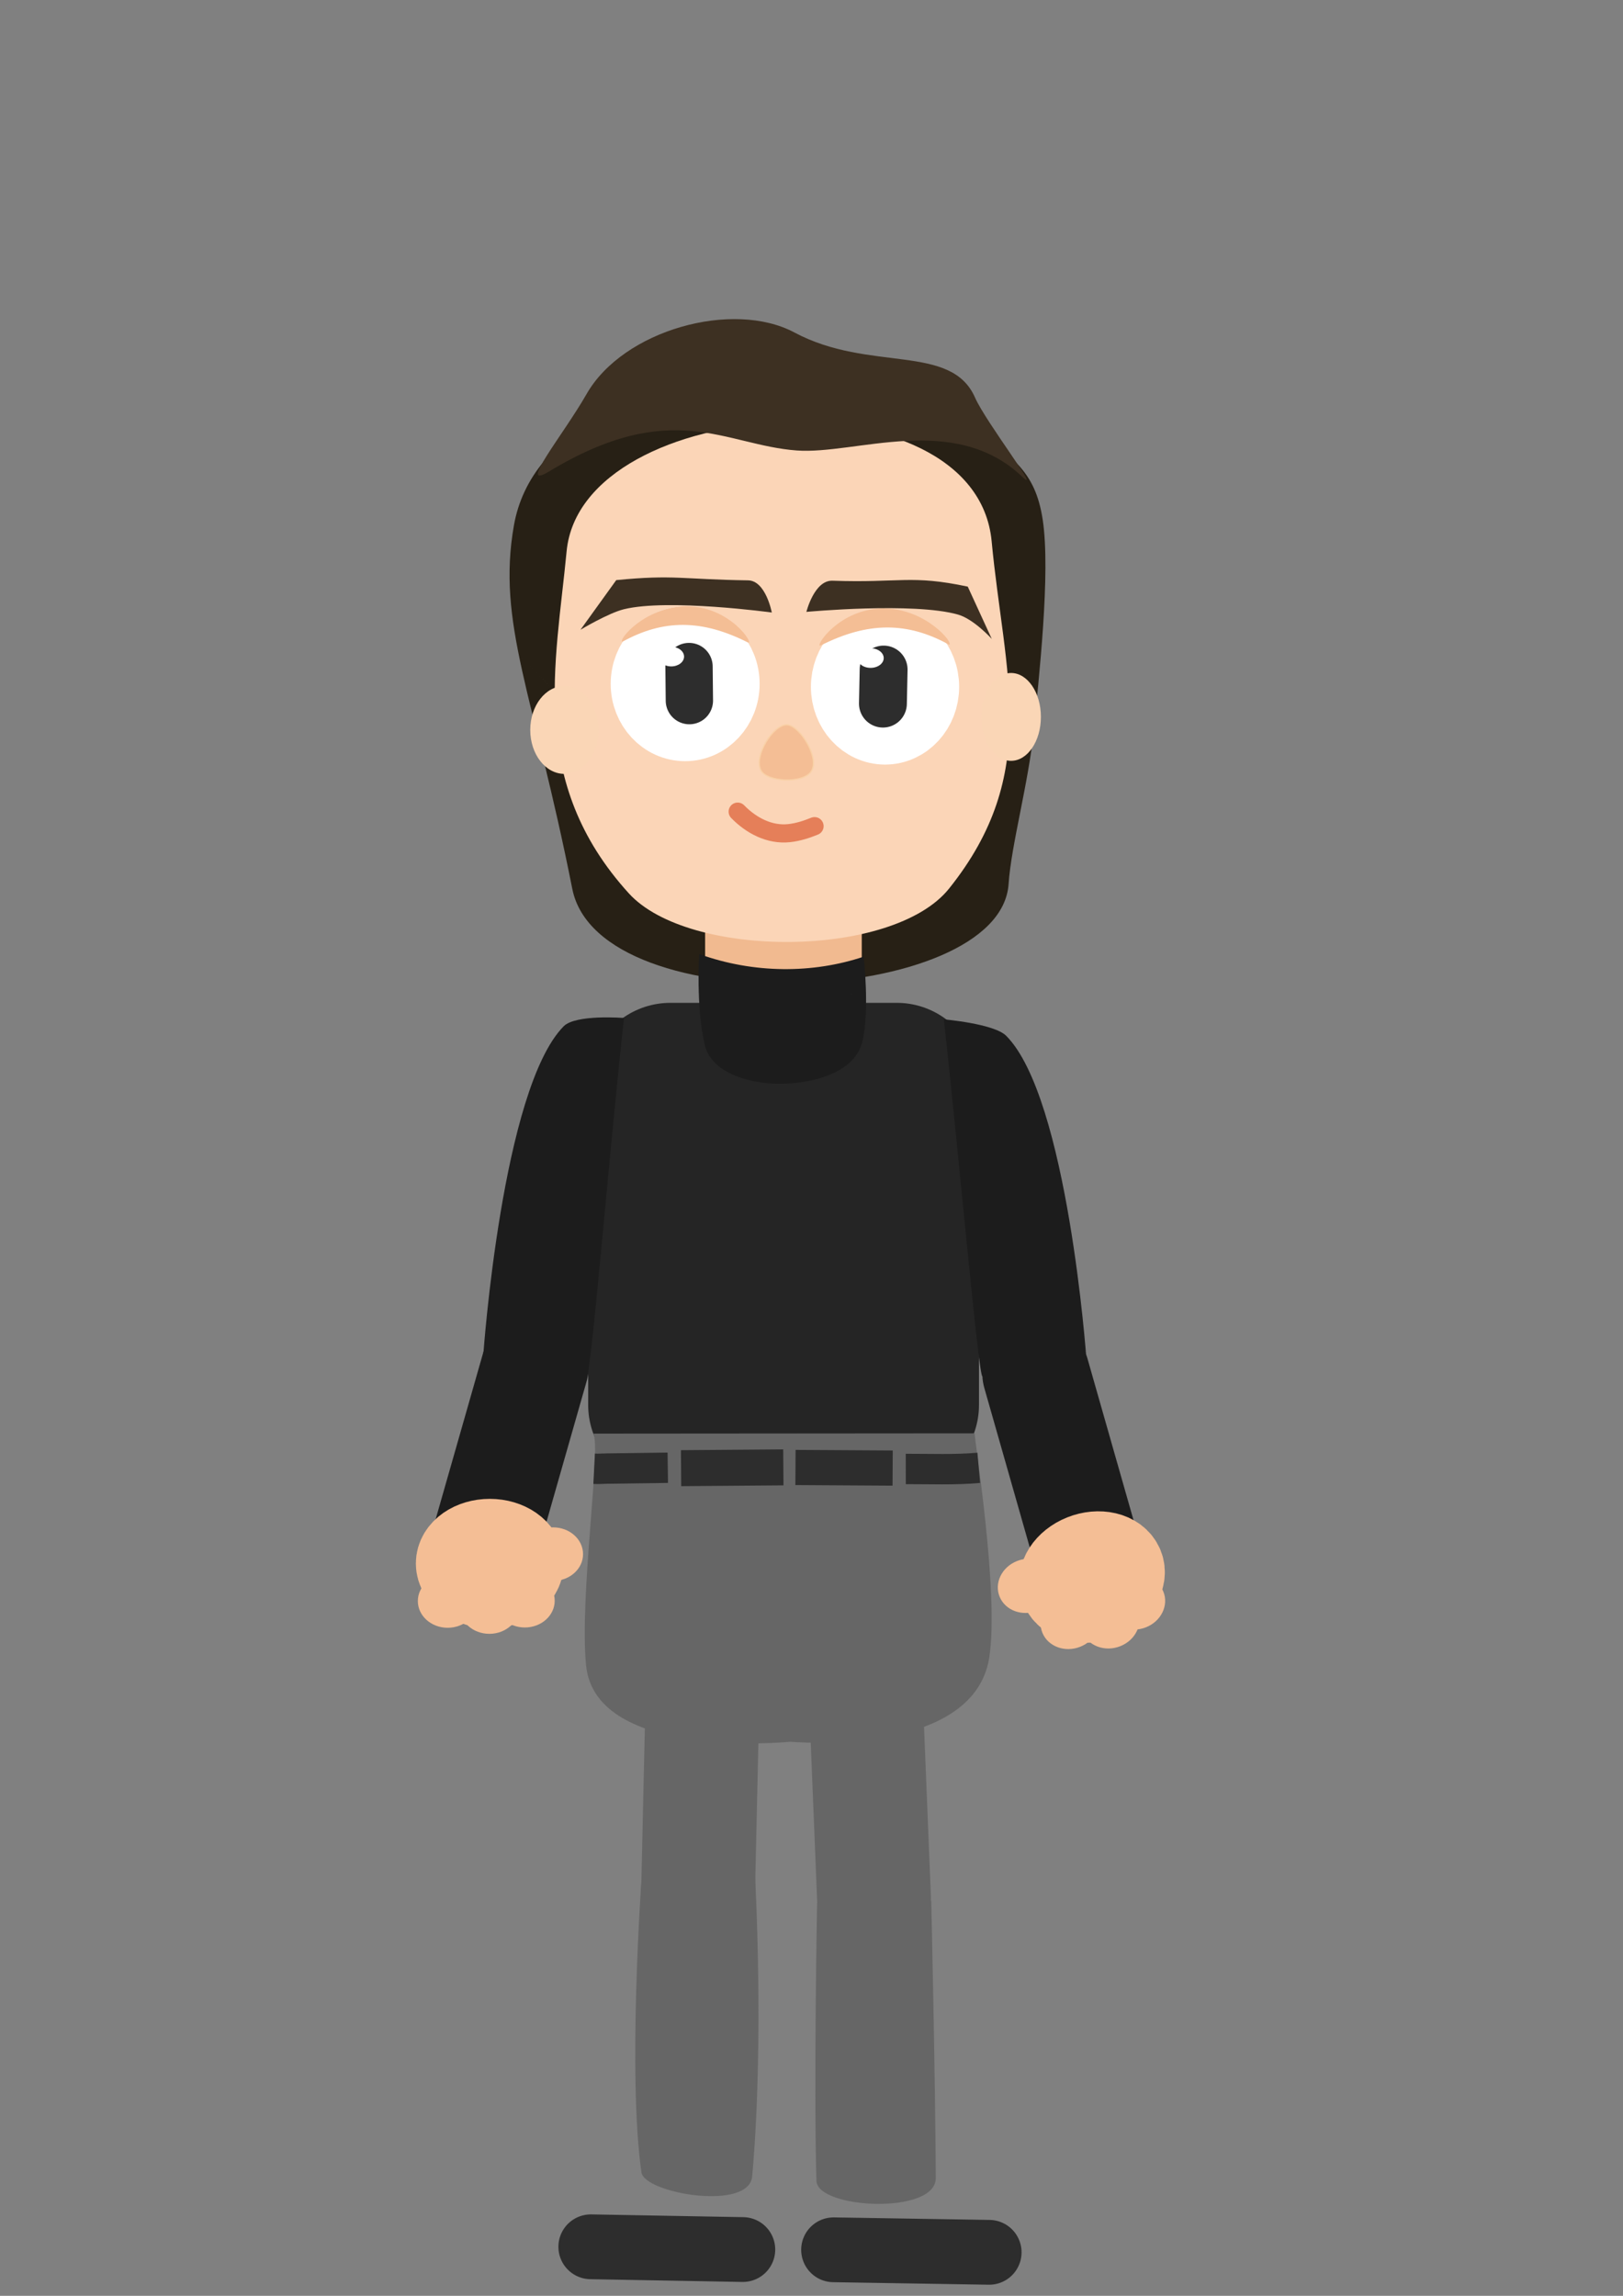 <?xml version="1.0" encoding="UTF-8" standalone="no"?>
<svg
   width="793.701"
   height="1122.52"
   viewBox="0 0 210 297"
   version="1.1"
   id="svg8"
   inkscape:version="1.4.2 (f4327f4, 2025-05-13)"
   sodipodi:docname="svg3.svg"
   xmlns:inkscape="http://www.inkscape.org/namespaces/inkscape"
   xmlns:sodipodi="http://sodipodi.sourceforge.net/DTD/sodipodi-0.dtd"
   xmlns="http://www.w3.org/2000/svg"
   xmlns:svg="http://www.w3.org/2000/svg"
   xmlns:rdf="http://www.w3.org/1999/02/22-rdf-syntax-ns#"
   xmlns:cc="http://creativecommons.org/ns#"
   xmlns:dc="http://purl.org/dc/elements/1.1/">
  <rect x="0" y="0" width="210" height="297" fill="#808080" stroke="none"/>
  <defs
     id="defs2">
    <inkscape:path-effect
       effect="simplify"
       id="path-effect1885"
       is_visible="true"
       lpeversion="1"
       steps="1"
       threshold="0.022"
       smooth_angles="360"
       helper_size="0"
       simplify_individual_paths="false"
       simplify_just_coalesce="false" />
    <inkscape:path-effect
       effect="fillet_chamfer"
       id="path-effect1"
       is_visible="true"
       lpeversion="1"
       nodesatellites_param="F,0,0,1,0,0,0,1 @ F,0,0,1,0,0,0,1 @ F,0,0,1,0,0,0,1"
       radius="0"
       unit="px"
       method="auto"
       mode="F"
       chamfer_steps="1"
       flexible="false"
       use_knot_distance="true"
       apply_no_radius="true"
       apply_with_radius="true"
       only_selected="false"
       hide_knots="false" />
    <inkscape:path-effect
       effect="simplify"
       id="path-effect2026"
       is_visible="true"
       lpeversion="1"
       steps="1"
       threshold="0.022"
       smooth_angles="360"
       helper_size="0"
       simplify_individual_paths="false"
       simplify_just_coalesce="false" />
    <inkscape:path-effect
       effect="simplify"
       id="path-effect2017"
       is_visible="true"
       lpeversion="1"
       steps="1"
       threshold="0.022"
       smooth_angles="360"
       helper_size="0"
       simplify_individual_paths="false"
       simplify_just_coalesce="false" />
    <inkscape:path-effect
       effect="simplify"
       id="path-effect2008"
       is_visible="true"
       lpeversion="1"
       steps="1"
       threshold="0.022"
       smooth_angles="360"
       helper_size="0"
       simplify_individual_paths="false"
       simplify_just_coalesce="false" />
    <inkscape:path-effect
       effect="simplify"
       id="path-effect1989"
       is_visible="true"
       lpeversion="1"
       steps="1"
       threshold="0.022"
       smooth_angles="360"
       helper_size="0"
       simplify_individual_paths="false"
       simplify_just_coalesce="false" />
    <inkscape:path-effect
       effect="simplify"
       id="path-effect1985"
       is_visible="true"
       lpeversion="1"
       steps="1"
       threshold="0.022"
       smooth_angles="360"
       helper_size="0"
       simplify_individual_paths="false"
       simplify_just_coalesce="false" />
    <inkscape:path-effect
       effect="simplify"
       id="path-effect1981"
       is_visible="true"
       lpeversion="1"
       steps="1"
       threshold="0.022"
       smooth_angles="360"
       helper_size="0"
       simplify_individual_paths="false"
       simplify_just_coalesce="false" />
    <inkscape:path-effect
       effect="simplify"
       id="path-effect1977"
       is_visible="true"
       lpeversion="1"
       steps="1"
       threshold="0.022"
       smooth_angles="360"
       helper_size="0"
       simplify_individual_paths="false"
       simplify_just_coalesce="false" />
    <inkscape:path-effect
       effect="simplify"
       id="path-effect1958"
       is_visible="true"
       lpeversion="1"
       steps="1"
       threshold="0.022"
       smooth_angles="360"
       helper_size="0"
       simplify_individual_paths="false"
       simplify_just_coalesce="false" />
    <inkscape:path-effect
       effect="simplify"
       id="path-effect1937"
       is_visible="true"
       lpeversion="1"
       steps="1"
       threshold="0.022"
       smooth_angles="360"
       helper_size="0"
       simplify_individual_paths="false"
       simplify_just_coalesce="false" />
    <inkscape:path-effect
       effect="simplify"
       id="path-effect1927"
       is_visible="true"
       lpeversion="1"
       steps="1"
       threshold="0.022"
       smooth_angles="360"
       helper_size="0"
       simplify_individual_paths="false"
       simplify_just_coalesce="false" />
    <inkscape:path-effect
       effect="simplify"
       id="path-effect1917"
       is_visible="true"
       lpeversion="1"
       steps="1"
       threshold="0.022"
       smooth_angles="360"
       helper_size="0"
       simplify_individual_paths="false"
       simplify_just_coalesce="false" />
    <inkscape:path-effect
       effect="simplify"
       id="path-effect1898"
       is_visible="true"
       lpeversion="1"
       steps="1"
       threshold="0.022"
       smooth_angles="360"
       helper_size="0"
       simplify_individual_paths="false"
       simplify_just_coalesce="false" />
    <inkscape:path-effect
       effect="simplify"
       id="path-effect1888"
       is_visible="true"
       lpeversion="1"
       steps="1"
       threshold="0.022"
       smooth_angles="360"
       helper_size="0"
       simplify_individual_paths="false"
       simplify_just_coalesce="false" />
    <inkscape:path-effect
       effect="simplify"
       id="path-effect1884"
       is_visible="true"
       lpeversion="1"
       steps="1"
       threshold="0.022"
       smooth_angles="360"
       helper_size="0"
       simplify_individual_paths="false"
       simplify_just_coalesce="false" />
    <inkscape:path-effect
       effect="simplify"
       id="path-effect1879"
       is_visible="true"
       lpeversion="1"
       steps="1"
       threshold="0.022"
       smooth_angles="360"
       helper_size="0"
       simplify_individual_paths="false"
       simplify_just_coalesce="false" />
    <inkscape:path-effect
       effect="simplify"
       id="path-effect1875"
       is_visible="true"
       lpeversion="1"
       steps="1"
       threshold="0.022"
       smooth_angles="360"
       helper_size="0"
       simplify_individual_paths="false"
       simplify_just_coalesce="false" />
    <inkscape:path-effect
       effect="simplify"
       id="path-effect1866"
       is_visible="true"
       lpeversion="1"
       steps="1"
       threshold="0.022"
       smooth_angles="360"
       helper_size="0"
       simplify_individual_paths="false"
       simplify_just_coalesce="false" />
    <inkscape:path-effect
       effect="simplify"
       id="path-effect1846"
       is_visible="true"
       lpeversion="1"
       steps="1"
       threshold="0.022"
       smooth_angles="360"
       helper_size="0"
       simplify_individual_paths="false"
       simplify_just_coalesce="false" />
    <inkscape:path-effect
       effect="simplify"
       id="path-effect1744"
       is_visible="true"
       lpeversion="1"
       steps="1"
       threshold="0.022"
       smooth_angles="360"
       helper_size="0"
       simplify_individual_paths="false"
       simplify_just_coalesce="false" />
    <inkscape:path-effect
       effect="simplify"
       id="path-effect1725"
       is_visible="true"
       lpeversion="1"
       steps="1"
       threshold="0.022"
       smooth_angles="360"
       helper_size="0"
       simplify_individual_paths="false"
       simplify_just_coalesce="false" />
    <inkscape:path-effect
       effect="simplify"
       id="path-effect1718"
       is_visible="true"
       lpeversion="1"
       steps="1"
       threshold="0.022"
       smooth_angles="360"
       helper_size="0"
       simplify_individual_paths="false"
       simplify_just_coalesce="false" />
    <inkscape:path-effect
       effect="simplify"
       id="path-effect1699"
       is_visible="true"
       lpeversion="1"
       steps="1"
       threshold="0.022"
       smooth_angles="360"
       helper_size="0"
       simplify_individual_paths="false"
       simplify_just_coalesce="false" />
    <inkscape:path-effect
       effect="simplify"
       id="path-effect1680"
       is_visible="true"
       lpeversion="1"
       steps="1"
       threshold="0.022"
       smooth_angles="360"
       helper_size="0"
       simplify_individual_paths="false"
       simplify_just_coalesce="false" />
    <inkscape:path-effect
       effect="simplify"
       id="path-effect1640"
       is_visible="true"
       lpeversion="1"
       steps="1"
       threshold="0.022"
       smooth_angles="360"
       helper_size="0"
       simplify_individual_paths="false"
       simplify_just_coalesce="false" />
    <inkscape:path-effect
       effect="simplify"
       id="path-effect1545"
       is_visible="true"
       lpeversion="1"
       steps="1"
       threshold="0.022"
       smooth_angles="360"
       helper_size="0"
       simplify_individual_paths="false"
       simplify_just_coalesce="false" />
    <inkscape:path-effect
       effect="simplify"
       id="path-effect1541"
       is_visible="true"
       lpeversion="1"
       steps="1"
       threshold="0.022"
       smooth_angles="360"
       helper_size="0"
       simplify_individual_paths="false"
       simplify_just_coalesce="false" />
    <inkscape:path-effect
       effect="simplify"
       id="path-effect1537"
       is_visible="true"
       lpeversion="1"
       steps="1"
       threshold="0.022"
       smooth_angles="360"
       helper_size="0"
       simplify_individual_paths="false"
       simplify_just_coalesce="false" />
    <inkscape:path-effect
       effect="simplify"
       id="path-effect1211"
       is_visible="true"
       lpeversion="1"
       steps="1"
       threshold="0.022"
       smooth_angles="360"
       helper_size="0"
       simplify_individual_paths="false"
       simplify_just_coalesce="false" />
    <inkscape:path-effect
       effect="simplify"
       id="path-effect1192"
       is_visible="true"
       lpeversion="1"
       steps="1"
       threshold="0.022"
       smooth_angles="360"
       helper_size="0"
       simplify_individual_paths="false"
       simplify_just_coalesce="false" />
    <inkscape:path-effect
       effect="simplify"
       id="path-effect918"
       is_visible="true"
       lpeversion="1"
       steps="1"
       threshold="0.022"
       smooth_angles="360"
       helper_size="0"
       simplify_individual_paths="false"
       simplify_just_coalesce="false" />
    <inkscape:path-effect
       effect="simplify"
       id="path-effect914"
       is_visible="true"
       lpeversion="1"
       steps="1"
       threshold="0.022"
       smooth_angles="360"
       helper_size="0"
       simplify_individual_paths="false"
       simplify_just_coalesce="false" />
    <inkscape:path-effect
       effect="simplify"
       id="path-effect910"
       is_visible="true"
       lpeversion="1"
       steps="1"
       threshold="0.022"
       smooth_angles="360"
       helper_size="0"
       simplify_individual_paths="false"
       simplify_just_coalesce="false" />
    <inkscape:path-effect
       effect="simplify"
       id="path-effect906"
       is_visible="true"
       lpeversion="1"
       steps="1"
       threshold="0.022"
       smooth_angles="360"
       helper_size="0"
       simplify_individual_paths="false"
       simplify_just_coalesce="false" />
    <inkscape:path-effect
       effect="simplify"
       id="path-effect900"
       is_visible="true"
       lpeversion="1"
       steps="1"
       threshold="0.022"
       smooth_angles="360"
       helper_size="0"
       simplify_individual_paths="false"
       simplify_just_coalesce="false" />
    <inkscape:path-effect
       effect="simplify"
       id="path-effect896"
       is_visible="true"
       lpeversion="1"
       steps="1"
       threshold="0.022"
       smooth_angles="360"
       helper_size="0"
       simplify_individual_paths="false"
       simplify_just_coalesce="false" />
    <inkscape:path-effect
       effect="simplify"
       id="path-effect891"
       is_visible="true"
       lpeversion="1"
       steps="1"
       threshold="0.022"
       smooth_angles="360"
       helper_size="0"
       simplify_individual_paths="false"
       simplify_just_coalesce="false" />
    <inkscape:path-effect
       effect="simplify"
       id="path-effect887"
       is_visible="true"
       lpeversion="1"
       steps="1"
       threshold="0.022"
       smooth_angles="360"
       helper_size="0"
       simplify_individual_paths="false"
       simplify_just_coalesce="false" />
    <inkscape:path-effect
       effect="simplify"
       id="path-effect883"
       is_visible="true"
       lpeversion="1"
       steps="1"
       threshold="0.022"
       smooth_angles="360"
       helper_size="0"
       simplify_individual_paths="false"
       simplify_just_coalesce="false" />
    <inkscape:path-effect
       effect="simplify"
       id="path-effect877"
       is_visible="true"
       lpeversion="1"
       steps="1"
       threshold="0.014"
       smooth_angles="360"
       helper_size="0"
       simplify_individual_paths="false"
       simplify_just_coalesce="false" />
    <inkscape:path-effect
       effect="simplify"
       id="path-effect871"
       is_visible="true"
       lpeversion="1"
       steps="1"
       threshold="0.014"
       smooth_angles="360"
       helper_size="0"
       simplify_individual_paths="false"
       simplify_just_coalesce="false" />
    <inkscape:path-effect
       effect="simplify"
       id="path-effect865"
       is_visible="true"
       lpeversion="1"
       steps="1"
       threshold="0.014"
       smooth_angles="360"
       helper_size="0"
       simplify_individual_paths="false"
       simplify_just_coalesce="false" />
    <inkscape:path-effect
       effect="simplify"
       id="path-effect861"
       is_visible="true"
       lpeversion="1"
       steps="1"
       threshold="0.002"
       smooth_angles="360"
       helper_size="0"
       simplify_individual_paths="false"
       simplify_just_coalesce="false" />
  </defs>
  <sodipodi:namedview
     id="base"
     pagecolor="#ffffff"
     bordercolor="#666666"
     borderopacity="1.0"
     inkscape:pageopacity="0.0"
     inkscape:pageshadow="2"
     inkscape:zoom="0.6543663"
     inkscape:cx="-18.338353"
     inkscape:cy="754.16475"
     inkscape:document-units="px"
     inkscape:current-layer="layer19"
     inkscape:document-rotation="0"
     showgrid="false"
     units="px"
     inkscape:window-width="3440"
     inkscape:window-height="1351"
     inkscape:window-x="-9"
     inkscape:window-y="-9"
     inkscape:window-maximized="1"
     inkscape:showpageshadow="2"
     inkscape:pagecheckerboard="0"
     inkscape:deskcolor="#d1d1d1" />
  <g
     inkscape:label="Warstwa 1"
     inkscape:groupmode="layer"
     id="layer1"
     style="display:inline" />
  <g
     inkscape:groupmode="layer"
     id="layer3"
     inkscape:label="wlosy"
     style="display:inline">
    <path
       style="fill:#272015;fill-opacity:1;stroke:none;stroke-width:0.223px;stroke-linecap:butt;stroke-linejoin:miter;stroke-opacity:1"
       d="m 74.048,114.982 c 3.496,17.609 55.413,15.253 56.456,-0.644 0.327,-4.978 2.61,-13.194 3.245,-19.785 0.634,-6.591 2.224,-20.411 1.163,-27.347 -0.998,-6.526 -4.098,-7.808 -8.795,-12.228 -4.696,-4.42 -13.781,-4.956 -22.839,-5.485 -19.824,-1.159 -34.594,6.064 -36.78,18.464 -2.234,12.678 2.513,21.649 7.55,47.025 z"
       id="path1953"
       sodipodi:nodetypes="ssssssss" />
  </g>
  <g
     inkscape:groupmode="layer"
     id="layer12"
     inkscape:label="SZYJA">
    <g
       inkscape:groupmode="layer"
       id="layer18"
       inkscape:label="ramie prawe"
       style="display:inline" />
    <path
       style="display:inline;fill:none;stroke:#f1ba90;stroke-width:20.267;stroke-linecap:butt;stroke-linejoin:round;stroke-miterlimit:4;stroke-dasharray:none;stroke-opacity:1;paint-order:markers stroke fill"
       d="m 102.179,91.738 c 0,6.316 0,12.631 0,18.947"
       id="path1543"
       inkscape:path-effect="#path-effect1640"
       inkscape:original-d="m 102.17913,91.73794 v 18.94672"
       transform="translate(-0.809,27.09)" />
  </g>
  <g
     inkscape:groupmode="layer"
     id="layer11"
     inkscape:label="tlow"
     style="display:inline">
    <rect
       style="opacity:1;fill:#252525;fill-opacity:1;stroke:#252525;stroke-width:21.276;stroke-linecap:round;stroke-linejoin:round;stroke-miterlimit:4;stroke-dasharray:none;stroke-opacity:1;paint-order:stroke fill markers"
       id="rect1610"
       width="29.289"
       height="41.391"
       x="86.742"
       y="140.371" />
    <path
       style="fill:#1c1c1c;fill-opacity:1;stroke:none;stroke-width:0.279px;stroke-linecap:butt;stroke-linejoin:miter;stroke-opacity:1"
       d="m 90.47,123.423 c 7.076,2.552 14.741,2.528 21.278,0.338 0,0 0.801,6.849 -0.152,10.924 -1.007,4.308 -6.921,5.564 -10.917,5.518 -3.511,-0.04 -8.631,-1.278 -9.502,-5.068 C 90.025,130.116 90.47,123.423 90.47,123.423 Z"
       id="path1087"
       sodipodi:nodetypes="ccsssc" />
  </g>
  <g
     inkscape:groupmode="layer"
     id="layer16"
     inkscape:label="spodnie"
     style="display:inline">
    <path
       style="fill:#666666;fill-opacity:1;stroke:none;stroke-width:0.245px;stroke-linecap:butt;stroke-linejoin:miter;stroke-opacity:1"
       d="m 76.762,185.461 c 1.047,1.711 -1.818,21.162 -0.927,29.999 1.25,12.391 26.431,9.864 26.431,9.864 0,0 23.652,2.146 25.727,-10.855 1.341,-8.405 -2.039,-28.987 -1.877,-29.045 z"
       id="path1809"
       sodipodi:nodetypes="cscscc" />
    <path
       style="fill:none;stroke:#2d2d2d;stroke-width:3.93;stroke-linecap:butt;stroke-linejoin:miter;stroke-miterlimit:4;stroke-dasharray:none;stroke-opacity:1"
       d="m 77.685,162.916 c 0.693,0.035 0.9,-0.013 1.659,-0.023 2.623,-0.036 5.247,-0.072 7.87,-0.108"
       id="path1979"
       inkscape:path-effect="#path-effect1981"
       inkscape:original-d="m 77.684504,162.91642 c 1.269516,0.0324 0.690205,0.0125 0.724242,-0.0103 l 8.804791,-0.12071"
       sodipodi:nodetypes="ccc"
       transform="translate(-0.809,27.09)" />
    <path
       style="display:inline;fill:none;stroke:#2d2d2d;stroke-width:4.655;stroke-linecap:butt;stroke-linejoin:miter;stroke-miterlimit:4;stroke-dasharray:none;stroke-opacity:1"
       d="m 88.933,162.842 c 4.411,-0.035 8.822,-0.07 13.233,-0.104"
       id="path1979-8"
       inkscape:path-effect="#path-effect2008"
       inkscape:original-d="m 88.932894,162.84244 13.233216,-0.10445"
       transform="translate(-0.809,27.09)" />
    <path
       style="display:inline;fill:none;stroke:#2d2d2d;stroke-width:4.551;stroke-linecap:butt;stroke-linejoin:miter;stroke-miterlimit:4;stroke-dasharray:none;stroke-opacity:1"
       d="m 103.737,162.752 c 4.19,0.026 8.381,0.051 12.571,0.077"
       id="path1979-7"
       inkscape:path-effect="#path-effect2017"
       inkscape:original-d="m 103.73693,162.75178 12.57133,0.0769"
       transform="translate(-0.809,27.09)" />
    <path
       style="display:inline;fill:none;stroke:#2d2d2d;stroke-width:3.93;stroke-linecap:butt;stroke-linejoin:miter;stroke-miterlimit:4;stroke-dasharray:none;stroke-opacity:1"
       d="m 118.01,162.944 c 3.148,-0.007 6.297,0.131 9.439,-0.147"
       id="path1979-1"
       inkscape:path-effect="#path-effect2026"
       inkscape:original-d="m 118.0102,162.94436 c 3.14637,-0.0491 4.54177,0.19068 9.43908,-0.14736"
       sodipodi:nodetypes="cc"
       transform="translate(-0.809,27.09)" />
  </g>
  <g
     inkscape:groupmode="layer"
     id="layer25"
     inkscape:label="szelki" />
  <g
     inkscape:groupmode="layer"
     id="layer20"
     inkscape:label="noga lewa">
    <path
       style="fill:none;stroke:#666666;stroke-width:14.731;stroke-linecap:round;stroke-linejoin:miter;stroke-miterlimit:4;stroke-dasharray:none;stroke-opacity:1"
       d="m 91.812,187.68 c -0.225,9.956 -0.45,19.912 -0.675,29.868"
       id="path1882"
       inkscape:path-effect="#path-effect1884"
       inkscape:original-d="m 91.812054,187.67987 -0.674558,29.86759"
       transform="translate(-0.809,27.09)" />
  </g>
  <g
     inkscape:groupmode="layer"
     id="layer21"
     inkscape:label="noga prawa">
    <path
       style="fill:none;stroke:#666666;stroke-width:14.731;stroke-linecap:round;stroke-linejoin:miter;stroke-miterlimit:4;stroke-dasharray:none;stroke-opacity:1"
       d="m 112.685,188.596 c 0.404,9.95 0.807,19.901 1.211,29.851"
       id="path1882-6"
       inkscape:path-effect="#path-effect1917"
       inkscape:original-d="m 112.68491,188.59635 1.21055,29.85134"
       transform="translate(-0.809,27.09)" />
  </g>
  <g
     inkscape:groupmode="layer"
     id="layer22"
     inkscape:label="kolano lewe">
    <path
       style="fill:none;stroke:#2d2d2d;stroke-width:8.383;stroke-linecap:round;stroke-linejoin:miter;stroke-miterlimit:4;stroke-dasharray:none;stroke-opacity:1"
       d="m 76.645,265.59 c 6.557,0.119 13.114,0.238 19.671,0.356"
       id="path1956"
       inkscape:path-effect="#path-effect1958"
       inkscape:original-d="m 76.644852,265.59046 19.671238,0.35641"
       transform="translate(-0.202,25.069)" />
    <path
       style="fill:#666666;fill-opacity:1;stroke:none;stroke-width:0.261"
       d="m 83.002,243.171 c 0,0 -1.806,25.264 -0.007,37.865 0.387,2.711 13.919,5.047 14.329,0.516 1.573,-17.383 0.38,-38.686 0.38,-38.686 z"
       id="path8"
       sodipodi:nodetypes="csscc" />
  </g>
  <g
     inkscape:groupmode="layer"
     id="layer14"
     inkscape:label="ramie lewe"
     style="display:inline">
    <path
       style="fill:#1c1c1c;fill-opacity:1;stroke:none;stroke-width:0.198;stroke-opacity:1"
       d="m 72.926,132.772 c -7.968,8.104 -10.382,42.374 -10.382,42.374 l 13.451,2.38 c 0.513,0.091 2.904,-29.327 4.746,-45.833 0,0 -6.253,-0.509 -7.814,1.079 z"
       id="path6"
       sodipodi:nodetypes="scscs" />
  </g>
  <g
     inkscape:groupmode="layer"
     id="layer23"
     inkscape:label="kolano prawe"
     style="display:inline">
    <path
       style="fill:none;stroke:#2d2d2d;stroke-width:8.383;stroke-linecap:round;stroke-linejoin:miter;stroke-miterlimit:4;stroke-dasharray:none;stroke-opacity:1"
       d="m 108.464,265.978 c 6.71,0.109 13.421,0.217 20.131,0.326"
       id="path1956-8"
       inkscape:path-effect="#path-effect1977"
       inkscape:original-d="m 108.46377,265.97835 20.1315,0.32564"
       transform="translate(-0.607,25.069)" />
    <path
       style="fill:#666666;fill-opacity:1;stroke:none;stroke-width:0.248"
       d="m 120.493,245.878 c 0,0 0.522,22.375 0.588,35.878 0.024,4.807 -15.331,4.002 -15.441,0.377 -0.364,-11.981 0.084,-35.958 0.084,-35.958 z"
       id="path8-6"
       sodipodi:nodetypes="csscc" />
  </g>
  <g
     inkscape:groupmode="layer"
     id="layer15"
     inkscape:label="reka lewa"
     style="display:inline">
    <path
       style="fill:#1c1c1c;fill-opacity:1;stroke:#1c1c1c;stroke-width:13.885;stroke-linecap:round;stroke-linejoin:miter;stroke-miterlimit:4;stroke-dasharray:none;stroke-opacity:1"
       d="m 70.03,149.719 c -2.144,7.507 -4.287,15.015 -6.431,22.522"
       id="path1723"
       inkscape:path-effect="#path-effect1725"
       inkscape:original-d="m 70.029957,149.71857 -6.431243,22.52209"
       transform="translate(-0.809,27.09)" />
    <ellipse
       style="opacity:1;fill:#f4be95;fill-opacity:1;stroke:#f4be95;stroke-width:11.123;stroke-linecap:round;stroke-linejoin:round;stroke-miterlimit:4;stroke-dasharray:none;stroke-opacity:1;paint-order:markers stroke fill"
       id="path1746"
       cx="63.374"
       cy="202.26"
       rx="4.006"
       ry="2.798" />
    <ellipse
       style="opacity:1;fill:#f4be95;fill-opacity:1;stroke:none;stroke-width:12.731;stroke-linecap:round;stroke-linejoin:round;stroke-miterlimit:4;stroke-dasharray:none;stroke-opacity:1;paint-order:markers stroke fill"
       id="path1750"
       cx="71.578"
       cy="201.051"
       rx="3.863"
       ry="3.46" />
    <ellipse
       style="opacity:1;fill:#f4be95;fill-opacity:1;stroke:none;stroke-width:12.731;stroke-linecap:round;stroke-linejoin:round;stroke-miterlimit:4;stroke-dasharray:none;stroke-opacity:1;paint-order:markers stroke fill"
       id="path1750-7"
       cx="67.91"
       cy="207.081"
       rx="3.863"
       ry="3.46" />
    <ellipse
       style="opacity:1;fill:#f4be95;fill-opacity:1;stroke:none;stroke-width:12.731;stroke-linecap:round;stroke-linejoin:round;stroke-miterlimit:4;stroke-dasharray:none;stroke-opacity:1;paint-order:markers stroke fill"
       id="path1750-79"
       cx="63.321"
       cy="207.902"
       rx="3.863"
       ry="3.46" />
    <ellipse
       style="opacity:1;fill:#f4be95;fill-opacity:1;stroke:none;stroke-width:12.731;stroke-linecap:round;stroke-linejoin:round;stroke-miterlimit:4;stroke-dasharray:none;stroke-opacity:1;paint-order:markers stroke fill"
       id="path1750-4"
       cx="57.927"
       cy="207.119"
       rx="3.863"
       ry="3.46" />
  </g>
  <g
     inkscape:groupmode="layer"
     id="layer17"
     inkscape:label="reka prawa"
     style="display:inline">
    <path
       style="display:inline;fill:#1c1c1c;fill-opacity:1;stroke:#1c1c1c;stroke-width:13.878;stroke-linecap:round;stroke-linejoin:miter;stroke-miterlimit:4;stroke-dasharray:none;stroke-opacity:1"
       d="m 134.848,150.579 c 2.141,7.51 4.282,15.019 6.423,22.529"
       id="path1723-5"
       inkscape:path-effect="#path-effect1846"
       inkscape:original-d="m 134.84771,150.57865 6.42333,22.52859"
       transform="translate(-0.809,27.09)" />
    <ellipse
       style="display:inline;opacity:1;fill:#f4be95;fill-opacity:1;stroke:#f4be95;stroke-width:11.101;stroke-linecap:round;stroke-linejoin:round;stroke-miterlimit:4;stroke-dasharray:none;stroke-opacity:1;paint-order:markers stroke fill"
       id="path1746-3"
       cx="-52.41"
       cy="241.785"
       rx="3.977"
       ry="2.806"
       transform="matrix(-0.929,0.37,0.383,0.924,0,0)" />
    <ellipse
       style="display:inline;opacity:1;fill:#f4be95;fill-opacity:1;stroke:none;stroke-width:12.705;stroke-linecap:round;stroke-linejoin:round;stroke-miterlimit:4;stroke-dasharray:none;stroke-opacity:1;paint-order:markers stroke fill"
       id="path1750-3"
       cx="-44.23"
       cy="239.741"
       rx="3.836"
       ry="3.471"
       transform="matrix(-0.929,0.37,0.383,0.924,0,0)" />
    <ellipse
       style="display:inline;opacity:1;fill:#f4be95;fill-opacity:1;stroke:none;stroke-width:12.705;stroke-linecap:round;stroke-linejoin:round;stroke-miterlimit:4;stroke-dasharray:none;stroke-opacity:1;paint-order:markers stroke fill"
       id="path1750-7-6"
       cx="-47.556"
       cy="246.127"
       rx="3.836"
       ry="3.471"
       transform="matrix(-0.929,0.37,0.383,0.924,0,0)" />
    <ellipse
       style="display:inline;opacity:1;fill:#f4be95;fill-opacity:1;stroke:none;stroke-width:12.705;stroke-linecap:round;stroke-linejoin:round;stroke-miterlimit:4;stroke-dasharray:none;stroke-opacity:1;paint-order:markers stroke fill"
       id="path1750-79-2"
       cx="-52.376"
       cy="247.977"
       rx="3.836"
       ry="3.471"
       transform="matrix(-0.929,0.37,0.383,0.924,0,0)" />
    <ellipse
       style="display:inline;opacity:1;fill:#f4be95;fill-opacity:1;stroke:none;stroke-width:12.705;stroke-linecap:round;stroke-linejoin:round;stroke-miterlimit:4;stroke-dasharray:none;stroke-opacity:1;paint-order:markers stroke fill"
       id="path1750-4-8"
       cx="-56.383"
       cy="246.936"
       rx="3.836"
       ry="3.471"
       transform="matrix(-0.929,0.37,0.383,0.924,0,0)" />
    <path
       style="display:inline;fill:#1c1c1c;fill-opacity:1;stroke:none;stroke-width:0.197;stroke-opacity:1"
       d="m 130.184,133.991 c 7.966,7.979 10.379,41.722 10.379,41.722 l -13.447,2.343 c -0.513,0.089 -3.157,-29.935 -4.998,-46.188 0,0 6.505,0.559 8.065,2.122 z"
       id="path6-6"
       sodipodi:nodetypes="scscs" />
  </g>
  <g
     inkscape:groupmode="layer"
     id="layer13"
     inkscape:label="kolnierz">
    <path
       style="fill:#fbdebf;fill-opacity:1;stroke:none;stroke-width:0.249px;stroke-linecap:butt;stroke-linejoin:miter;stroke-opacity:1"
       d="m 112.275,130.807 c -77.535,-79.215 -38.768,-39.607 0,0 z"
       id="path1645-2"
       sodipodi:nodetypes="cc" />
  </g>
  <g
     inkscape:groupmode="layer"
     id="layer2"
     inkscape:label="skora"
     style="display:inline">
    <path
       style="fill:#fbd5b7;fill-opacity:1;stroke:none;stroke-width:0.25px;stroke-linecap:butt;stroke-linejoin:miter;stroke-opacity:1"
       d="m 81.368,115.573 c 7.747,8.516 34.161,8.449 41.427,-0.617 11.974,-14.941 7.123,-27.799 5.515,-44.926 -2.086,-22.222 -53.06,-19.072 -54.997,1.298 -1.385,14.567 -5.051,29.837 8.055,44.245 z"
       id="path840"
       sodipodi:nodetypes="sssss" />
    <ellipse
       style="fill:#fad6b6;fill-opacity:1;stroke:none;stroke-width:0.261"
       id="path3"
       cx="73.024"
       cy="94.432"
       rx="4.415"
       ry="5.682" />
    <ellipse
       style="display:inline;fill:#fad6b6;fill-opacity:1;stroke:none;stroke-width:0.244"
       id="path3-6"
       cx="130.824"
       cy="92.743"
       rx="3.858"
       ry="5.682" />
  </g>
  <g
     inkscape:groupmode="layer"
     id="layer6"
     inkscape:label="grzywka">
    <path
       style="fill:#3d3022;fill-opacity:1;stroke:none;stroke-width:0.311px;stroke-linecap:butt;stroke-linejoin:miter;stroke-opacity:1"
       d="m 71.006,61.013 c 15.993,-9.667 22.776,-3.418 32.091,-2.735 7.586,0.557 20.327,-4.975 29.139,3.367 2.778,2.63 -4.698,-7.067 -6.07,-10.198 -3.109,-7.095 -13.633,-3.235 -23.375,-8.433 -7.955,-4.245 -22.144,-0.343 -26.889,7.952 -3.088,5.398 -9.024,12.542 -4.897,10.047 z"
       id="path1081"
       sodipodi:nodetypes="sssssss" />
  </g>
  <g
     inkscape:groupmode="layer"
     id="layer4"
     inkscape:label="broda"
     style="display:inline" />
  <g
     inkscape:groupmode="layer"
     id="layer8"
     inkscape:label="okoL"
     style="display:inline">
    <ellipse
       style="opacity:1;fill:#a85a27;fill-opacity:1;stroke:#ffffff;stroke-width:9.104;stroke-linecap:round;stroke-linejoin:round;stroke-miterlimit:4;stroke-dasharray:none;stroke-opacity:1"
       id="path964"
       cx="88.653"
       cy="88.469"
       rx="5.083"
       ry="5.45" />
    <path
       style="fill:none;stroke:#2d2d2d;stroke-width:6.122;stroke-linecap:round;stroke-linejoin:miter;stroke-miterlimit:4;stroke-dasharray:none;stroke-opacity:1"
       d="m 89.962,59.139 c 0.015,1.469 0.031,2.938 0.046,4.407"
       id="path1190"
       inkscape:path-effect="#path-effect1192"
       inkscape:original-d="m 89.962019,59.13877 0.04642,4.407408"
       transform="translate(-0.809,27.09)" />
    <ellipse
       style="opacity:1;fill:#ffffff;fill-opacity:1;stroke:none;stroke-width:3.394;stroke-linecap:round;stroke-linejoin:round;stroke-miterlimit:4;stroke-dasharray:none;stroke-opacity:1;paint-order:stroke fill markers"
       id="path1215"
       cx="86.853"
       cy="84.943"
       rx="1.658"
       ry="1.268" />
  </g>
  <g
     inkscape:groupmode="layer"
     id="layer27"
     inkscape:label="powiekaL">
    <path
       style="fill:#f4be95;fill-opacity:1;stroke:none;stroke-width:0.272px;stroke-linecap:butt;stroke-linejoin:miter;stroke-opacity:1"
       d="m 80.525,83.026 c 5.308,-2.938 10.301,-2.91 16.212,0.072 1.024,0.533 -2.216,-4.846 -8.219,-4.655 -5.141,0.164 -8.565,4.357 -7.993,4.583 z"
       id="path1931"
       sodipodi:nodetypes="ccsc" />
  </g>
  <g
     inkscape:groupmode="layer"
     id="layer26"
     inkscape:label="okoP">
    <ellipse
       style="display:inline;opacity:1;fill:#a85a27;fill-opacity:1;stroke:#ffffff;stroke-width:9.211;stroke-linecap:round;stroke-linejoin:round;stroke-miterlimit:4;stroke-dasharray:none;stroke-opacity:1"
       id="path964-3"
       cx="-114.514"
       cy="88.856"
       rx="4.985"
       ry="5.45"
       transform="scale(-1,1)" />
    <path
       style="display:inline;fill:none;stroke:#2d2d2d;stroke-width:6.194;stroke-linecap:round;stroke-linejoin:miter;stroke-miterlimit:4;stroke-dasharray:none;stroke-opacity:1"
       d="m 115.141,59.526 c -0.03,1.469 -0.06,2.938 -0.091,4.407"
       id="path1190-2"
       inkscape:path-effect="#path-effect1885"
       inkscape:original-d="m 115.14097,59.526486 -0.0906,4.406853"
       transform="translate(-0.809,27.09)" />
    <ellipse
       style="display:inline;opacity:1;fill:#ffffff;fill-opacity:1;stroke:none;stroke-width:3.434;stroke-linecap:round;stroke-linejoin:round;stroke-miterlimit:4;stroke-dasharray:none;stroke-opacity:1;paint-order:stroke fill markers"
       id="path1215-3"
       cx="-112.645"
       cy="85.132"
       rx="1.698"
       ry="1.268"
       transform="scale(-1,1)" />
  </g>
  <g
     inkscape:groupmode="layer"
     id="layer28"
     inkscape:label="powiekaP">
    <path
       style="fill:#f4be95;fill-opacity:1;stroke:none;stroke-width:0.279px;stroke-linecap:butt;stroke-linejoin:miter;stroke-opacity:1"
       d="m 122.821,83.413 c -5.434,-3.009 -10.544,-2.98 -16.596,0.073 -1.048,0.546 2.269,-4.963 8.414,-4.767 5.262,0.168 8.767,4.462 8.182,4.694 z"
       id="path1931-5"
       sodipodi:nodetypes="ccsc" />
  </g>
  <g
     inkscape:groupmode="layer"
     id="layer19"
     inkscape:label="brew1"
     style="display:inline">
    <path
       style="fill:#3d3022;fill-opacity:1;stroke:none;stroke-width:0.381px;stroke-linecap:butt;stroke-linejoin:miter;stroke-opacity:1"
       d="m 99.863,79.238 c 0,0 -13.441,-1.832 -19.147,-0.42 -2.035,0.504 -5.607,2.652 -5.607,2.652 l 4.627,-6.423 c 7.482,-0.738 8.524,-0.091 17.052,0.03 2.303,0.033 3.075,4.161 3.075,4.161 z"
       id="path1904-9"
       sodipodi:nodetypes="csccscc" />
  </g>
  <g
     inkscape:groupmode="layer"
     id="layer24"
     inkscape:label="brew2">
    <path
       style="fill:#3d3022;fill-opacity:1;stroke:none;stroke-width:0.385px;stroke-linecap:butt;stroke-linejoin:miter;stroke-opacity:1"
       d="m 104.339,79.156 c 0,0 13.856,-1.291 19.618,0.349 2.055,0.585 4.369,3.151 4.369,3.151 l -3.108,-6.767 c -7.376,-1.562 -8.737,-0.457 -17.503,-0.765 -2.358,-0.083 -3.376,4.033 -3.376,4.033 z"
       id="path1904"
       sodipodi:nodetypes="csccsc" />
  </g>
  <g
     inkscape:groupmode="layer"
     id="layer9"
     inkscape:label="pow"
     style="display:inline;opacity:1" />
  <g
     inkscape:groupmode="layer"
     id="layer5"
     inkscape:label="usta"
     style="display:inline">
    <path
       style="fill:none;stroke:#e57f59;stroke-width:2.349;stroke-linecap:round;stroke-linejoin:miter;stroke-miterlimit:4;stroke-dasharray:none;stroke-opacity:1"
       d="m 96.258,77.91 c 1.725,1.773 4.122,3.067 6.687,2.777 1.125,-0.127 2.213,-0.473 3.258,-0.9"
       id="path889"
       inkscape:path-effect="#path-effect891"
       inkscape:original-d="m 96.25845,77.910137 c 3.020509,2.941239 5.68844,3.621204 9.94484,1.877705"
       sodipodi:nodetypes="cc"
       transform="translate(-0.809,27.09)" />
  </g>
  <g
     inkscape:groupmode="layer"
     id="layer10"
     inkscape:label="was"
     style="display:inline" />
  <g
     inkscape:groupmode="layer"
     id="layer7"
     inkscape:label="nos"
     style="display:inline">
    <path
       style="fill:#f4be95;fill-opacity:1;stroke:#f9d1a7;stroke-width:0.162;stroke-opacity:1"
       d="m 98.463,99.682 c 0.802,1.479 5.403,1.744 6.499,0.117 1.169,-1.735 -1.472,-5.922 -3.105,-6.036 -1.746,-0.122 -4.412,4.042 -3.394,5.919 z"
       id="path1"
       sodipodi:nodetypes="ssss" />
  </g>
</svg>
